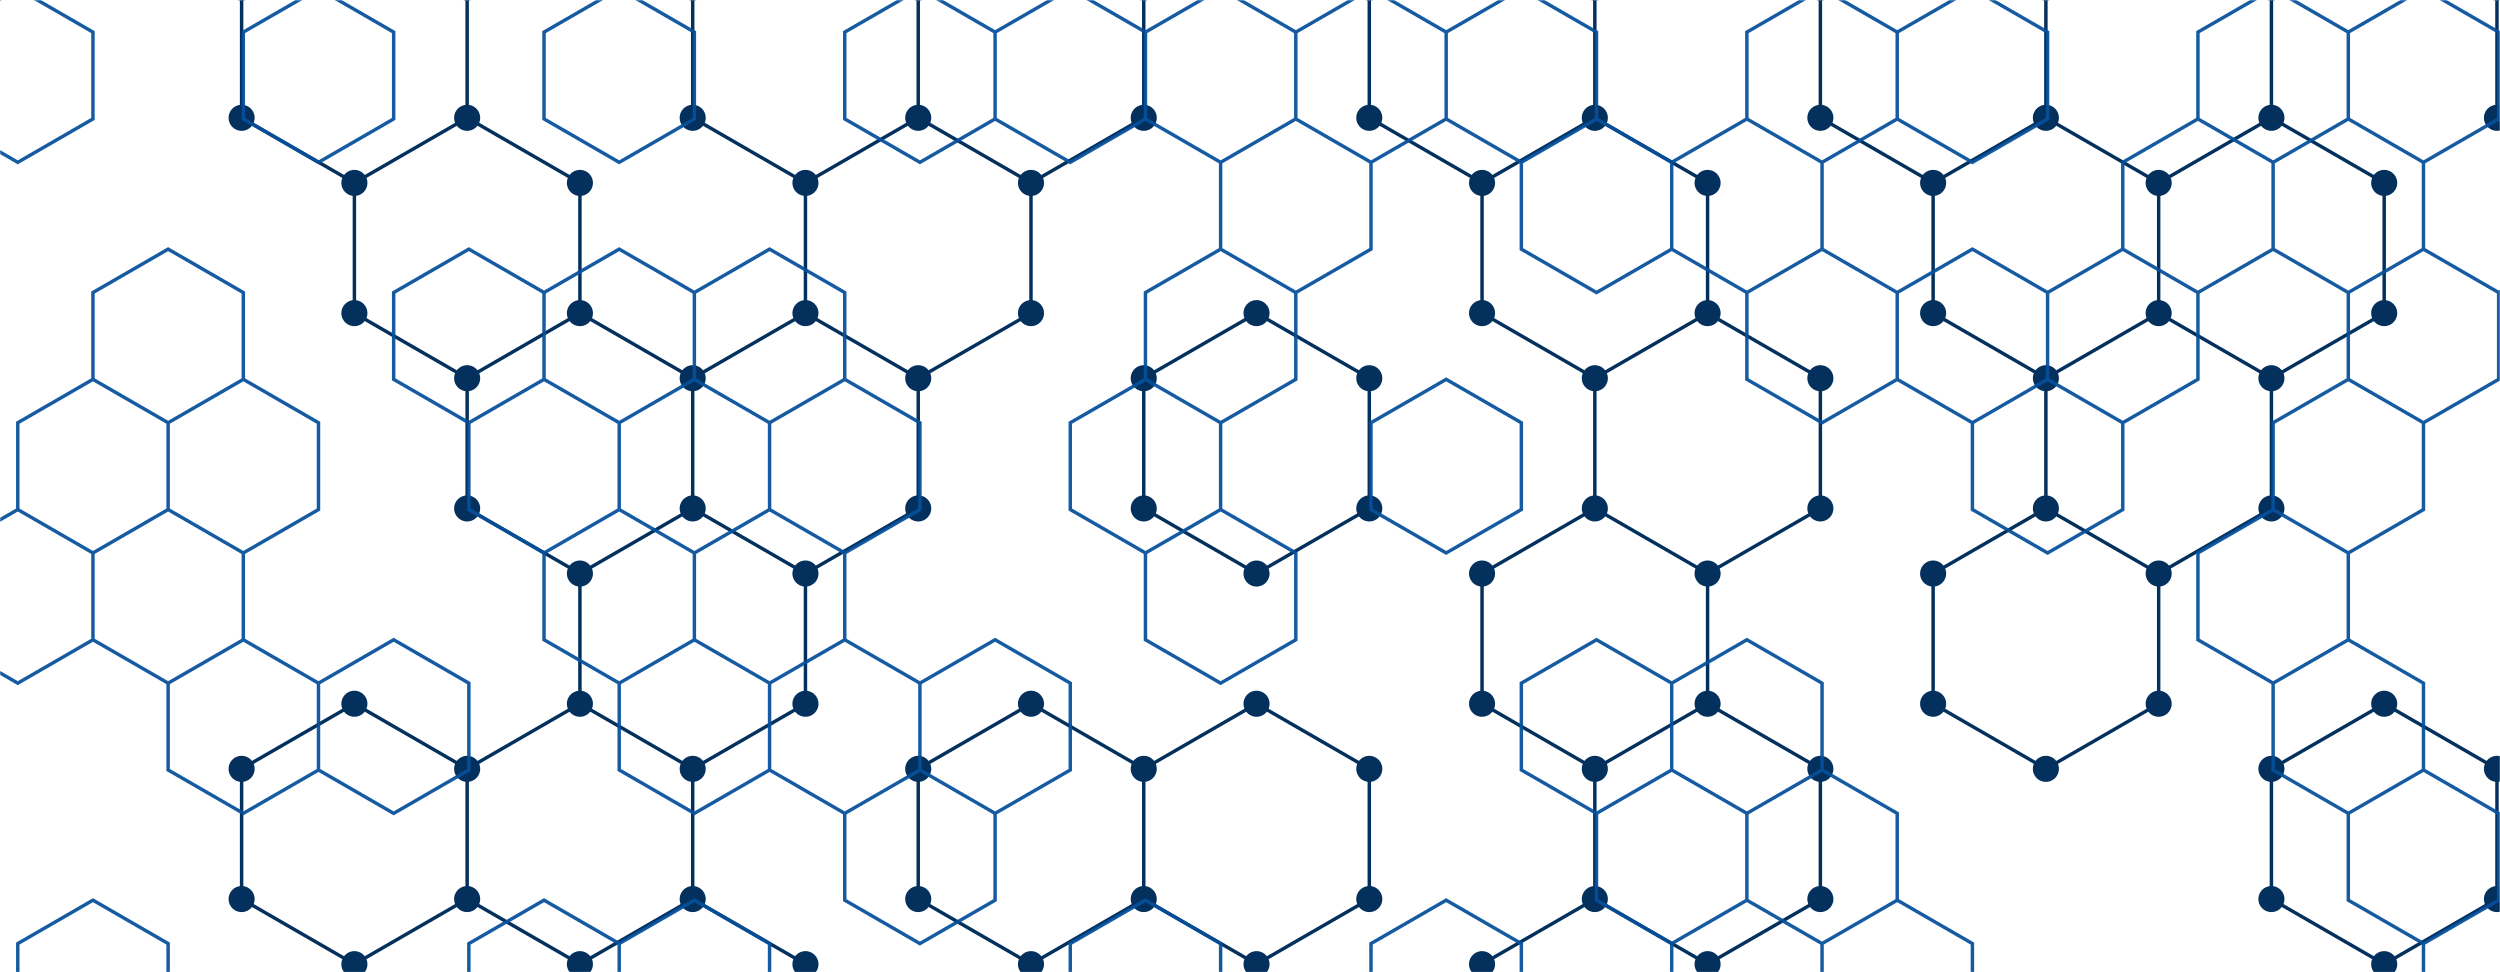 <svg xmlns="http://www.w3.org/2000/svg" version="1.1" xmlns:xlink="http://www.w3.org/1999/xlink" xmlns:svgjs="http://svgjs.dev/svgjs" width="1440" height="560" preserveAspectRatio="none" viewBox="0 0 1440 560"><g mask="url(&quot;#SvgjsMask1001&quot;)" fill="none"><path d="M204.13 -44.64L269.08 -7.14L269.08 67.86L204.13 105.36L139.17 67.86L139.17 -7.14zM269.08 67.86L334.03 105.36L334.03 180.36L269.08 217.86L204.13 180.36L204.13 105.36zM204.13 405.36L269.08 442.86L269.08 517.86L204.13 555.36L139.17 517.86L139.17 442.86zM269.08 517.86L334.03 555.36L334.03 630.36L269.08 667.86L204.13 630.36L204.13 555.36zM334.03 180.36L398.99 217.86L398.99 292.86L334.03 330.36L269.08 292.86L269.08 217.86zM398.99 292.86L463.94 330.36L463.94 405.36L398.99 442.86L334.03 405.36L334.03 330.36zM334.03 405.36L398.99 442.86L398.99 517.86L334.03 555.36L269.08 517.86L269.08 442.86zM398.99 517.86L463.94 555.36L463.94 630.36L398.99 667.86L334.03 630.36L334.03 555.36zM463.94 -44.64L528.9 -7.14L528.9 67.86L463.94 105.36L398.99 67.86L398.99 -7.14zM528.9 67.86L593.85 105.36L593.85 180.36L528.9 217.86L463.94 180.36L463.94 105.36zM463.94 180.36L528.9 217.86L528.9 292.86L463.94 330.36L398.99 292.86L398.99 217.86zM593.85 -44.64L658.8 -7.14L658.8 67.86L593.85 105.36L528.9 67.86L528.9 -7.14zM593.85 405.36L658.8 442.86L658.8 517.86L593.85 555.36L528.9 517.86L528.9 442.86zM658.8 517.86L723.76 555.36L723.76 630.36L658.8 667.86L593.85 630.36L593.85 555.36zM723.76 180.36L788.71 217.86L788.71 292.86L723.76 330.36L658.8 292.86L658.8 217.86zM723.76 405.36L788.71 442.86L788.71 517.86L723.76 555.36L658.8 517.86L658.8 442.86zM853.66 -44.64L918.62 -7.14L918.62 67.86L853.66 105.36L788.71 67.86L788.71 -7.14zM918.62 67.86L983.57 105.36L983.57 180.36L918.62 217.86L853.66 180.36L853.66 105.36zM918.62 292.86L983.57 330.36L983.57 405.36L918.62 442.86L853.66 405.36L853.66 330.36zM918.62 517.86L983.57 555.36L983.57 630.36L918.62 667.86L853.66 630.36L853.66 555.36zM983.57 180.36L1048.53 217.86L1048.53 292.86L983.57 330.36L918.62 292.86L918.62 217.86zM983.57 405.36L1048.53 442.86L1048.53 517.86L983.57 555.36L918.62 517.86L918.62 442.86zM1113.48 -44.64L1178.43 -7.14L1178.43 67.86L1113.48 105.36L1048.53 67.86L1048.53 -7.14zM1178.43 67.86L1243.39 105.36L1243.39 180.36L1178.43 217.86L1113.48 180.36L1113.48 105.36zM1178.43 292.86L1243.39 330.36L1243.39 405.36L1178.43 442.86L1113.48 405.36L1113.48 330.36zM1243.39 -44.64L1308.34 -7.14L1308.34 67.86L1243.39 105.36L1178.43 67.86L1178.43 -7.14zM1308.34 67.86L1373.29 105.36L1373.29 180.36L1308.34 217.86L1243.39 180.36L1243.39 105.36zM1243.39 180.36L1308.34 217.86L1308.34 292.86L1243.39 330.36L1178.43 292.86L1178.43 217.86zM1373.3 405.36L1438.25 442.86L1438.25 517.86L1373.3 555.36L1308.34 517.86L1308.34 442.86zM1503.2 -44.64L1568.16 -7.14L1568.16 67.86L1503.2 105.36L1438.25 67.86L1438.25 -7.14zM1503.2 405.36L1568.16 442.86L1568.16 517.86L1503.2 555.36L1438.25 517.86L1438.25 442.86z" stroke="#03305d" stroke-width="2"></path><path d="M196.63 -44.64 a7.5 7.5 0 1 0 15 0 a7.5 7.5 0 1 0 -15 0zM261.58 -7.14 a7.5 7.5 0 1 0 15 0 a7.5 7.5 0 1 0 -15 0zM261.58 67.86 a7.5 7.5 0 1 0 15 0 a7.5 7.5 0 1 0 -15 0zM196.63 105.36 a7.5 7.5 0 1 0 15 0 a7.5 7.5 0 1 0 -15 0zM131.67 67.86 a7.5 7.5 0 1 0 15 0 a7.5 7.5 0 1 0 -15 0zM131.67 -7.14 a7.5 7.5 0 1 0 15 0 a7.5 7.5 0 1 0 -15 0zM326.53 105.36 a7.5 7.5 0 1 0 15 0 a7.5 7.5 0 1 0 -15 0zM326.53 180.36 a7.5 7.5 0 1 0 15 0 a7.5 7.5 0 1 0 -15 0zM261.58 217.86 a7.5 7.5 0 1 0 15 0 a7.5 7.5 0 1 0 -15 0zM196.63 180.36 a7.5 7.5 0 1 0 15 0 a7.5 7.5 0 1 0 -15 0zM196.63 405.36 a7.5 7.5 0 1 0 15 0 a7.5 7.5 0 1 0 -15 0zM261.58 442.86 a7.5 7.5 0 1 0 15 0 a7.5 7.5 0 1 0 -15 0zM261.58 517.86 a7.5 7.5 0 1 0 15 0 a7.5 7.5 0 1 0 -15 0zM196.63 555.36 a7.5 7.5 0 1 0 15 0 a7.5 7.5 0 1 0 -15 0zM131.67 517.86 a7.5 7.5 0 1 0 15 0 a7.5 7.5 0 1 0 -15 0zM131.67 442.86 a7.5 7.5 0 1 0 15 0 a7.5 7.5 0 1 0 -15 0zM326.53 555.36 a7.5 7.5 0 1 0 15 0 a7.5 7.5 0 1 0 -15 0zM326.53 630.36 a7.5 7.5 0 1 0 15 0 a7.5 7.5 0 1 0 -15 0zM261.58 667.86 a7.5 7.5 0 1 0 15 0 a7.5 7.5 0 1 0 -15 0zM196.63 630.36 a7.5 7.5 0 1 0 15 0 a7.5 7.5 0 1 0 -15 0zM391.49 217.86 a7.5 7.5 0 1 0 15 0 a7.5 7.5 0 1 0 -15 0zM391.49 292.86 a7.5 7.5 0 1 0 15 0 a7.5 7.5 0 1 0 -15 0zM326.53 330.36 a7.5 7.5 0 1 0 15 0 a7.5 7.5 0 1 0 -15 0zM261.58 292.86 a7.5 7.5 0 1 0 15 0 a7.5 7.5 0 1 0 -15 0zM456.44 330.36 a7.5 7.5 0 1 0 15 0 a7.5 7.5 0 1 0 -15 0zM456.44 405.36 a7.5 7.5 0 1 0 15 0 a7.5 7.5 0 1 0 -15 0zM391.49 442.86 a7.5 7.5 0 1 0 15 0 a7.5 7.5 0 1 0 -15 0zM326.53 405.36 a7.5 7.5 0 1 0 15 0 a7.5 7.5 0 1 0 -15 0zM391.49 517.86 a7.5 7.5 0 1 0 15 0 a7.5 7.5 0 1 0 -15 0zM456.44 555.36 a7.5 7.5 0 1 0 15 0 a7.5 7.5 0 1 0 -15 0zM456.44 630.36 a7.5 7.5 0 1 0 15 0 a7.5 7.5 0 1 0 -15 0zM391.49 667.86 a7.5 7.5 0 1 0 15 0 a7.5 7.5 0 1 0 -15 0zM456.44 -44.64 a7.5 7.5 0 1 0 15 0 a7.5 7.5 0 1 0 -15 0zM521.4 -7.14 a7.5 7.5 0 1 0 15 0 a7.5 7.5 0 1 0 -15 0zM521.4 67.86 a7.5 7.5 0 1 0 15 0 a7.5 7.5 0 1 0 -15 0zM456.44 105.36 a7.5 7.5 0 1 0 15 0 a7.5 7.5 0 1 0 -15 0zM391.49 67.86 a7.5 7.5 0 1 0 15 0 a7.5 7.5 0 1 0 -15 0zM391.49 -7.14 a7.5 7.5 0 1 0 15 0 a7.5 7.5 0 1 0 -15 0zM586.35 105.36 a7.5 7.5 0 1 0 15 0 a7.5 7.5 0 1 0 -15 0zM586.35 180.36 a7.5 7.5 0 1 0 15 0 a7.5 7.5 0 1 0 -15 0zM521.4 217.86 a7.5 7.5 0 1 0 15 0 a7.5 7.5 0 1 0 -15 0zM456.44 180.36 a7.5 7.5 0 1 0 15 0 a7.5 7.5 0 1 0 -15 0zM521.4 292.86 a7.5 7.5 0 1 0 15 0 a7.5 7.5 0 1 0 -15 0zM586.35 -44.64 a7.5 7.5 0 1 0 15 0 a7.5 7.5 0 1 0 -15 0zM651.3 -7.14 a7.5 7.5 0 1 0 15 0 a7.5 7.5 0 1 0 -15 0zM651.3 67.86 a7.5 7.5 0 1 0 15 0 a7.5 7.5 0 1 0 -15 0zM586.35 405.36 a7.5 7.5 0 1 0 15 0 a7.5 7.5 0 1 0 -15 0zM651.3 442.86 a7.5 7.5 0 1 0 15 0 a7.5 7.5 0 1 0 -15 0zM651.3 517.86 a7.5 7.5 0 1 0 15 0 a7.5 7.5 0 1 0 -15 0zM586.35 555.36 a7.5 7.5 0 1 0 15 0 a7.5 7.5 0 1 0 -15 0zM521.4 517.86 a7.5 7.5 0 1 0 15 0 a7.5 7.5 0 1 0 -15 0zM521.4 442.86 a7.5 7.5 0 1 0 15 0 a7.5 7.5 0 1 0 -15 0zM716.26 555.36 a7.5 7.5 0 1 0 15 0 a7.5 7.5 0 1 0 -15 0zM716.26 630.36 a7.5 7.5 0 1 0 15 0 a7.5 7.5 0 1 0 -15 0zM651.3 667.86 a7.5 7.5 0 1 0 15 0 a7.5 7.5 0 1 0 -15 0zM586.35 630.36 a7.5 7.5 0 1 0 15 0 a7.5 7.5 0 1 0 -15 0zM716.26 180.36 a7.5 7.5 0 1 0 15 0 a7.5 7.5 0 1 0 -15 0zM781.21 217.86 a7.5 7.5 0 1 0 15 0 a7.5 7.5 0 1 0 -15 0zM781.21 292.86 a7.5 7.5 0 1 0 15 0 a7.5 7.5 0 1 0 -15 0zM716.26 330.36 a7.5 7.5 0 1 0 15 0 a7.5 7.5 0 1 0 -15 0zM651.3 292.86 a7.5 7.5 0 1 0 15 0 a7.5 7.5 0 1 0 -15 0zM651.3 217.86 a7.5 7.5 0 1 0 15 0 a7.5 7.5 0 1 0 -15 0zM716.26 405.36 a7.5 7.5 0 1 0 15 0 a7.5 7.5 0 1 0 -15 0zM781.21 442.86 a7.5 7.5 0 1 0 15 0 a7.5 7.5 0 1 0 -15 0zM781.21 517.86 a7.5 7.5 0 1 0 15 0 a7.5 7.5 0 1 0 -15 0zM846.16 -44.64 a7.5 7.5 0 1 0 15 0 a7.5 7.5 0 1 0 -15 0zM911.12 -7.14 a7.5 7.5 0 1 0 15 0 a7.5 7.5 0 1 0 -15 0zM911.12 67.86 a7.5 7.5 0 1 0 15 0 a7.5 7.5 0 1 0 -15 0zM846.16 105.36 a7.5 7.5 0 1 0 15 0 a7.5 7.5 0 1 0 -15 0zM781.21 67.86 a7.5 7.5 0 1 0 15 0 a7.5 7.5 0 1 0 -15 0zM781.21 -7.14 a7.5 7.5 0 1 0 15 0 a7.5 7.5 0 1 0 -15 0zM976.07 105.36 a7.5 7.5 0 1 0 15 0 a7.5 7.5 0 1 0 -15 0zM976.07 180.36 a7.5 7.5 0 1 0 15 0 a7.5 7.5 0 1 0 -15 0zM911.12 217.86 a7.5 7.5 0 1 0 15 0 a7.5 7.5 0 1 0 -15 0zM846.16 180.36 a7.5 7.5 0 1 0 15 0 a7.5 7.5 0 1 0 -15 0zM911.12 292.86 a7.5 7.5 0 1 0 15 0 a7.5 7.5 0 1 0 -15 0zM976.07 330.36 a7.5 7.5 0 1 0 15 0 a7.5 7.5 0 1 0 -15 0zM976.07 405.36 a7.5 7.5 0 1 0 15 0 a7.5 7.5 0 1 0 -15 0zM911.12 442.86 a7.5 7.5 0 1 0 15 0 a7.5 7.5 0 1 0 -15 0zM846.16 405.36 a7.5 7.5 0 1 0 15 0 a7.5 7.5 0 1 0 -15 0zM846.16 330.36 a7.5 7.5 0 1 0 15 0 a7.5 7.5 0 1 0 -15 0zM911.12 517.86 a7.5 7.5 0 1 0 15 0 a7.5 7.5 0 1 0 -15 0zM976.07 555.36 a7.5 7.5 0 1 0 15 0 a7.5 7.5 0 1 0 -15 0zM976.07 630.36 a7.5 7.5 0 1 0 15 0 a7.5 7.5 0 1 0 -15 0zM911.12 667.86 a7.5 7.5 0 1 0 15 0 a7.5 7.5 0 1 0 -15 0zM846.16 630.36 a7.5 7.5 0 1 0 15 0 a7.5 7.5 0 1 0 -15 0zM846.16 555.36 a7.5 7.5 0 1 0 15 0 a7.5 7.5 0 1 0 -15 0zM1041.03 217.86 a7.5 7.5 0 1 0 15 0 a7.5 7.5 0 1 0 -15 0zM1041.03 292.86 a7.5 7.5 0 1 0 15 0 a7.5 7.5 0 1 0 -15 0zM1041.03 442.86 a7.5 7.5 0 1 0 15 0 a7.5 7.5 0 1 0 -15 0zM1041.03 517.86 a7.5 7.5 0 1 0 15 0 a7.5 7.5 0 1 0 -15 0zM1105.98 -44.64 a7.5 7.5 0 1 0 15 0 a7.5 7.5 0 1 0 -15 0zM1170.93 -7.14 a7.5 7.5 0 1 0 15 0 a7.5 7.5 0 1 0 -15 0zM1170.93 67.86 a7.5 7.5 0 1 0 15 0 a7.5 7.5 0 1 0 -15 0zM1105.98 105.36 a7.5 7.5 0 1 0 15 0 a7.5 7.5 0 1 0 -15 0zM1041.03 67.86 a7.5 7.5 0 1 0 15 0 a7.5 7.5 0 1 0 -15 0zM1041.03 -7.14 a7.5 7.5 0 1 0 15 0 a7.5 7.5 0 1 0 -15 0zM1235.89 105.36 a7.5 7.5 0 1 0 15 0 a7.5 7.5 0 1 0 -15 0zM1235.89 180.36 a7.5 7.5 0 1 0 15 0 a7.5 7.5 0 1 0 -15 0zM1170.93 217.86 a7.5 7.5 0 1 0 15 0 a7.5 7.5 0 1 0 -15 0zM1105.98 180.36 a7.5 7.5 0 1 0 15 0 a7.5 7.5 0 1 0 -15 0zM1170.93 292.86 a7.5 7.5 0 1 0 15 0 a7.5 7.5 0 1 0 -15 0zM1235.89 330.36 a7.5 7.5 0 1 0 15 0 a7.5 7.5 0 1 0 -15 0zM1235.89 405.36 a7.5 7.5 0 1 0 15 0 a7.5 7.5 0 1 0 -15 0zM1170.93 442.86 a7.5 7.5 0 1 0 15 0 a7.5 7.5 0 1 0 -15 0zM1105.98 405.36 a7.5 7.5 0 1 0 15 0 a7.5 7.5 0 1 0 -15 0zM1105.98 330.36 a7.5 7.5 0 1 0 15 0 a7.5 7.5 0 1 0 -15 0zM1235.89 -44.64 a7.5 7.5 0 1 0 15 0 a7.5 7.5 0 1 0 -15 0zM1300.84 -7.14 a7.5 7.5 0 1 0 15 0 a7.5 7.5 0 1 0 -15 0zM1300.84 67.86 a7.5 7.5 0 1 0 15 0 a7.5 7.5 0 1 0 -15 0zM1365.79 105.36 a7.5 7.5 0 1 0 15 0 a7.5 7.5 0 1 0 -15 0zM1365.79 180.36 a7.5 7.5 0 1 0 15 0 a7.5 7.5 0 1 0 -15 0zM1300.84 217.86 a7.5 7.5 0 1 0 15 0 a7.5 7.5 0 1 0 -15 0zM1300.84 292.86 a7.5 7.5 0 1 0 15 0 a7.5 7.5 0 1 0 -15 0zM1365.8 405.36 a7.5 7.5 0 1 0 15 0 a7.5 7.5 0 1 0 -15 0zM1430.75 442.86 a7.5 7.5 0 1 0 15 0 a7.5 7.5 0 1 0 -15 0zM1430.75 517.86 a7.5 7.5 0 1 0 15 0 a7.5 7.5 0 1 0 -15 0zM1365.8 555.36 a7.5 7.5 0 1 0 15 0 a7.5 7.5 0 1 0 -15 0zM1300.84 517.86 a7.5 7.5 0 1 0 15 0 a7.5 7.5 0 1 0 -15 0zM1300.84 442.86 a7.5 7.5 0 1 0 15 0 a7.5 7.5 0 1 0 -15 0zM1495.7 -44.64 a7.5 7.5 0 1 0 15 0 a7.5 7.5 0 1 0 -15 0zM1560.66 -7.14 a7.5 7.5 0 1 0 15 0 a7.5 7.5 0 1 0 -15 0zM1560.66 67.86 a7.5 7.5 0 1 0 15 0 a7.5 7.5 0 1 0 -15 0zM1495.7 105.36 a7.5 7.5 0 1 0 15 0 a7.5 7.5 0 1 0 -15 0zM1430.75 67.86 a7.5 7.5 0 1 0 15 0 a7.5 7.5 0 1 0 -15 0zM1430.75 -7.14 a7.5 7.5 0 1 0 15 0 a7.5 7.5 0 1 0 -15 0zM1495.7 405.36 a7.5 7.5 0 1 0 15 0 a7.5 7.5 0 1 0 -15 0zM1560.66 442.86 a7.5 7.5 0 1 0 15 0 a7.5 7.5 0 1 0 -15 0zM1560.66 517.86 a7.5 7.5 0 1 0 15 0 a7.5 7.5 0 1 0 -15 0zM1495.7 555.36 a7.5 7.5 0 1 0 15 0 a7.5 7.5 0 1 0 -15 0z" fill="#03305d"></path><path d="M10.24 -6.5L53.54 18.5L53.54 68.5L10.24 93.5L-33.06 68.5L-33.06 18.5zM53.54 218.5L96.84 243.5L96.84 293.5L53.54 318.5L10.24 293.5L10.24 243.5zM10.24 293.5L53.54 318.5L53.54 368.5L10.24 393.5L-33.06 368.5L-33.06 318.5zM53.54 518.5L96.84 543.5L96.84 593.5L53.54 618.5L10.24 593.5L10.24 543.5zM96.84 143.5L140.15 168.5L140.15 218.5L96.84 243.5L53.54 218.5L53.54 168.5zM140.15 218.5L183.45 243.5L183.45 293.5L140.15 318.5L96.84 293.5L96.84 243.5zM96.84 293.5L140.15 318.5L140.15 368.5L96.84 393.5L53.54 368.5L53.54 318.5zM140.15 368.5L183.45 393.5L183.45 443.5L140.15 468.5L96.84 443.5L96.84 393.5zM183.45 -6.5L226.75 18.5L226.75 68.5L183.45 93.5L140.15 68.5L140.15 18.5zM226.75 368.5L270.06 393.5L270.06 443.5L226.75 468.5L183.45 443.5L183.45 393.5zM270.06 143.5L313.36 168.5L313.36 218.5L270.06 243.5L226.75 218.5L226.75 168.5zM313.36 218.5L356.66 243.5L356.66 293.5L313.36 318.5L270.06 293.5L270.06 243.5zM313.36 518.5L356.66 543.5L356.66 593.5L313.36 618.5L270.06 593.5L270.06 543.5zM356.66 -6.5L399.96 18.5L399.96 68.5L356.66 93.5L313.36 68.5L313.36 18.5zM356.66 143.5L399.96 168.5L399.96 218.5L356.66 243.5L313.36 218.5L313.36 168.5zM399.96 218.5L443.27 243.5L443.27 293.5L399.96 318.5L356.66 293.5L356.66 243.5zM356.66 293.5L399.96 318.5L399.96 368.5L356.66 393.5L313.36 368.5L313.36 318.5zM399.96 368.5L443.27 393.5L443.27 443.5L399.96 468.5L356.66 443.5L356.66 393.5zM399.96 518.5L443.27 543.5L443.27 593.5L399.96 618.5L356.66 593.5L356.66 543.5zM443.27 143.5L486.57 168.5L486.57 218.5L443.27 243.5L399.96 218.5L399.96 168.5zM486.57 218.5L529.87 243.5L529.87 293.5L486.57 318.5L443.27 293.5L443.27 243.5zM443.27 293.5L486.57 318.5L486.57 368.5L443.27 393.5L399.96 368.5L399.96 318.5zM486.57 368.5L529.87 393.5L529.87 443.5L486.57 468.5L443.27 443.5L443.27 393.5zM529.87 -6.5L573.17 18.5L573.17 68.5L529.87 93.5L486.57 68.5L486.57 18.5zM573.17 368.5L616.48 393.5L616.48 443.5L573.17 468.5L529.87 443.5L529.87 393.5zM529.87 443.5L573.17 468.5L573.17 518.5L529.87 543.5L486.57 518.5L486.57 468.5zM616.48 -6.5L659.78 18.5L659.78 68.5L616.48 93.5L573.17 68.5L573.17 18.5zM659.78 218.5L703.08 243.5L703.08 293.5L659.78 318.5L616.48 293.5L616.48 243.5zM659.78 518.5L703.08 543.5L703.08 593.5L659.78 618.5L616.48 593.5L616.48 543.5zM703.08 -6.5L746.38 18.5L746.38 68.5L703.08 93.5L659.78 68.5L659.78 18.5zM746.38 68.5L789.69 93.5L789.69 143.5L746.38 168.5L703.08 143.5L703.08 93.5zM703.08 143.5L746.38 168.5L746.38 218.5L703.08 243.5L659.78 218.5L659.78 168.5zM703.08 293.5L746.38 318.5L746.38 368.5L703.08 393.5L659.78 368.5L659.78 318.5zM789.69 -6.5L832.99 18.5L832.99 68.5L789.69 93.5L746.38 68.5L746.38 18.5zM832.99 218.5L876.29 243.5L876.29 293.5L832.99 318.5L789.69 293.5L789.69 243.5zM832.99 518.5L876.29 543.5L876.29 593.5L832.99 618.5L789.69 593.5L789.69 543.5zM876.29 -6.5L919.59 18.5L919.59 68.5L876.29 93.5L832.99 68.5L832.99 18.5zM919.59 68.5L962.9 93.5L962.9 143.5L919.59 168.5L876.29 143.5L876.29 93.5zM919.59 368.5L962.9 393.5L962.9 443.5L919.59 468.5L876.29 443.5L876.29 393.5zM1006.2 68.5L1049.5 93.5L1049.5 143.5L1006.2 168.5L962.9 143.5L962.9 93.5zM1006.2 368.5L1049.5 393.5L1049.5 443.5L1006.2 468.5L962.9 443.5L962.9 393.5zM962.9 443.5L1006.2 468.5L1006.2 518.5L962.9 543.5L919.59 518.5L919.59 468.5zM1006.2 518.5L1049.5 543.5L1049.5 593.5L1006.2 618.5L962.9 593.5L962.9 543.5zM1049.5 -6.5L1092.8 18.5L1092.8 68.5L1049.5 93.5L1006.2 68.5L1006.2 18.5zM1049.5 143.5L1092.8 168.5L1092.8 218.5L1049.5 243.5L1006.2 218.5L1006.2 168.5zM1049.5 443.5L1092.8 468.5L1092.8 518.5L1049.5 543.5L1006.2 518.5L1006.2 468.5zM1092.8 518.5L1136.11 543.5L1136.11 593.5L1092.8 618.5L1049.5 593.5L1049.5 543.5zM1136.11 -6.5L1179.41 18.5L1179.41 68.5L1136.11 93.5L1092.8 68.5L1092.8 18.5zM1136.11 143.5L1179.41 168.5L1179.41 218.5L1136.11 243.5L1092.8 218.5L1092.8 168.5zM1179.41 218.5L1222.71 243.5L1222.71 293.5L1179.41 318.5L1136.11 293.5L1136.11 243.5zM1266.01 68.5L1309.32 93.5L1309.32 143.5L1266.01 168.5L1222.71 143.5L1222.71 93.5zM1222.71 143.5L1266.01 168.5L1266.01 218.5L1222.71 243.5L1179.41 218.5L1179.41 168.5zM1309.32 -6.5L1352.62 18.5L1352.62 68.5L1309.32 93.5L1266.01 68.5L1266.01 18.5zM1352.62 68.5L1395.92 93.5L1395.92 143.5L1352.62 168.5L1309.32 143.5L1309.32 93.5zM1352.62 218.5L1395.92 243.5L1395.92 293.5L1352.62 318.5L1309.32 293.5L1309.32 243.5zM1309.32 293.5L1352.62 318.5L1352.62 368.5L1309.32 393.5L1266.01 368.5L1266.01 318.5zM1352.62 368.5L1395.92 393.5L1395.92 443.5L1352.62 468.5L1309.32 443.5L1309.32 393.5zM1395.92 -6.5L1439.22 18.5L1439.22 68.5L1395.92 93.5L1352.62 68.5L1352.62 18.5zM1439.22 68.5L1482.53 93.5L1482.53 143.5L1439.22 168.5L1395.92 143.5L1395.92 93.5zM1395.92 143.5L1439.22 168.5L1439.22 218.5L1395.92 243.5L1352.62 218.5L1352.62 168.5zM1395.92 443.5L1439.22 468.5L1439.22 518.5L1395.92 543.5L1352.62 518.5L1352.62 468.5zM1439.22 518.5L1482.53 543.5L1482.53 593.5L1439.22 618.5L1395.92 593.5L1395.92 543.5z" stroke="rgba(6, 80, 156, 0.93)" stroke-width="2"></path></g><defs><mask id="SvgjsMask1001"><rect width="1440" height="560" fill="#ffffff"></rect></mask></defs></svg>